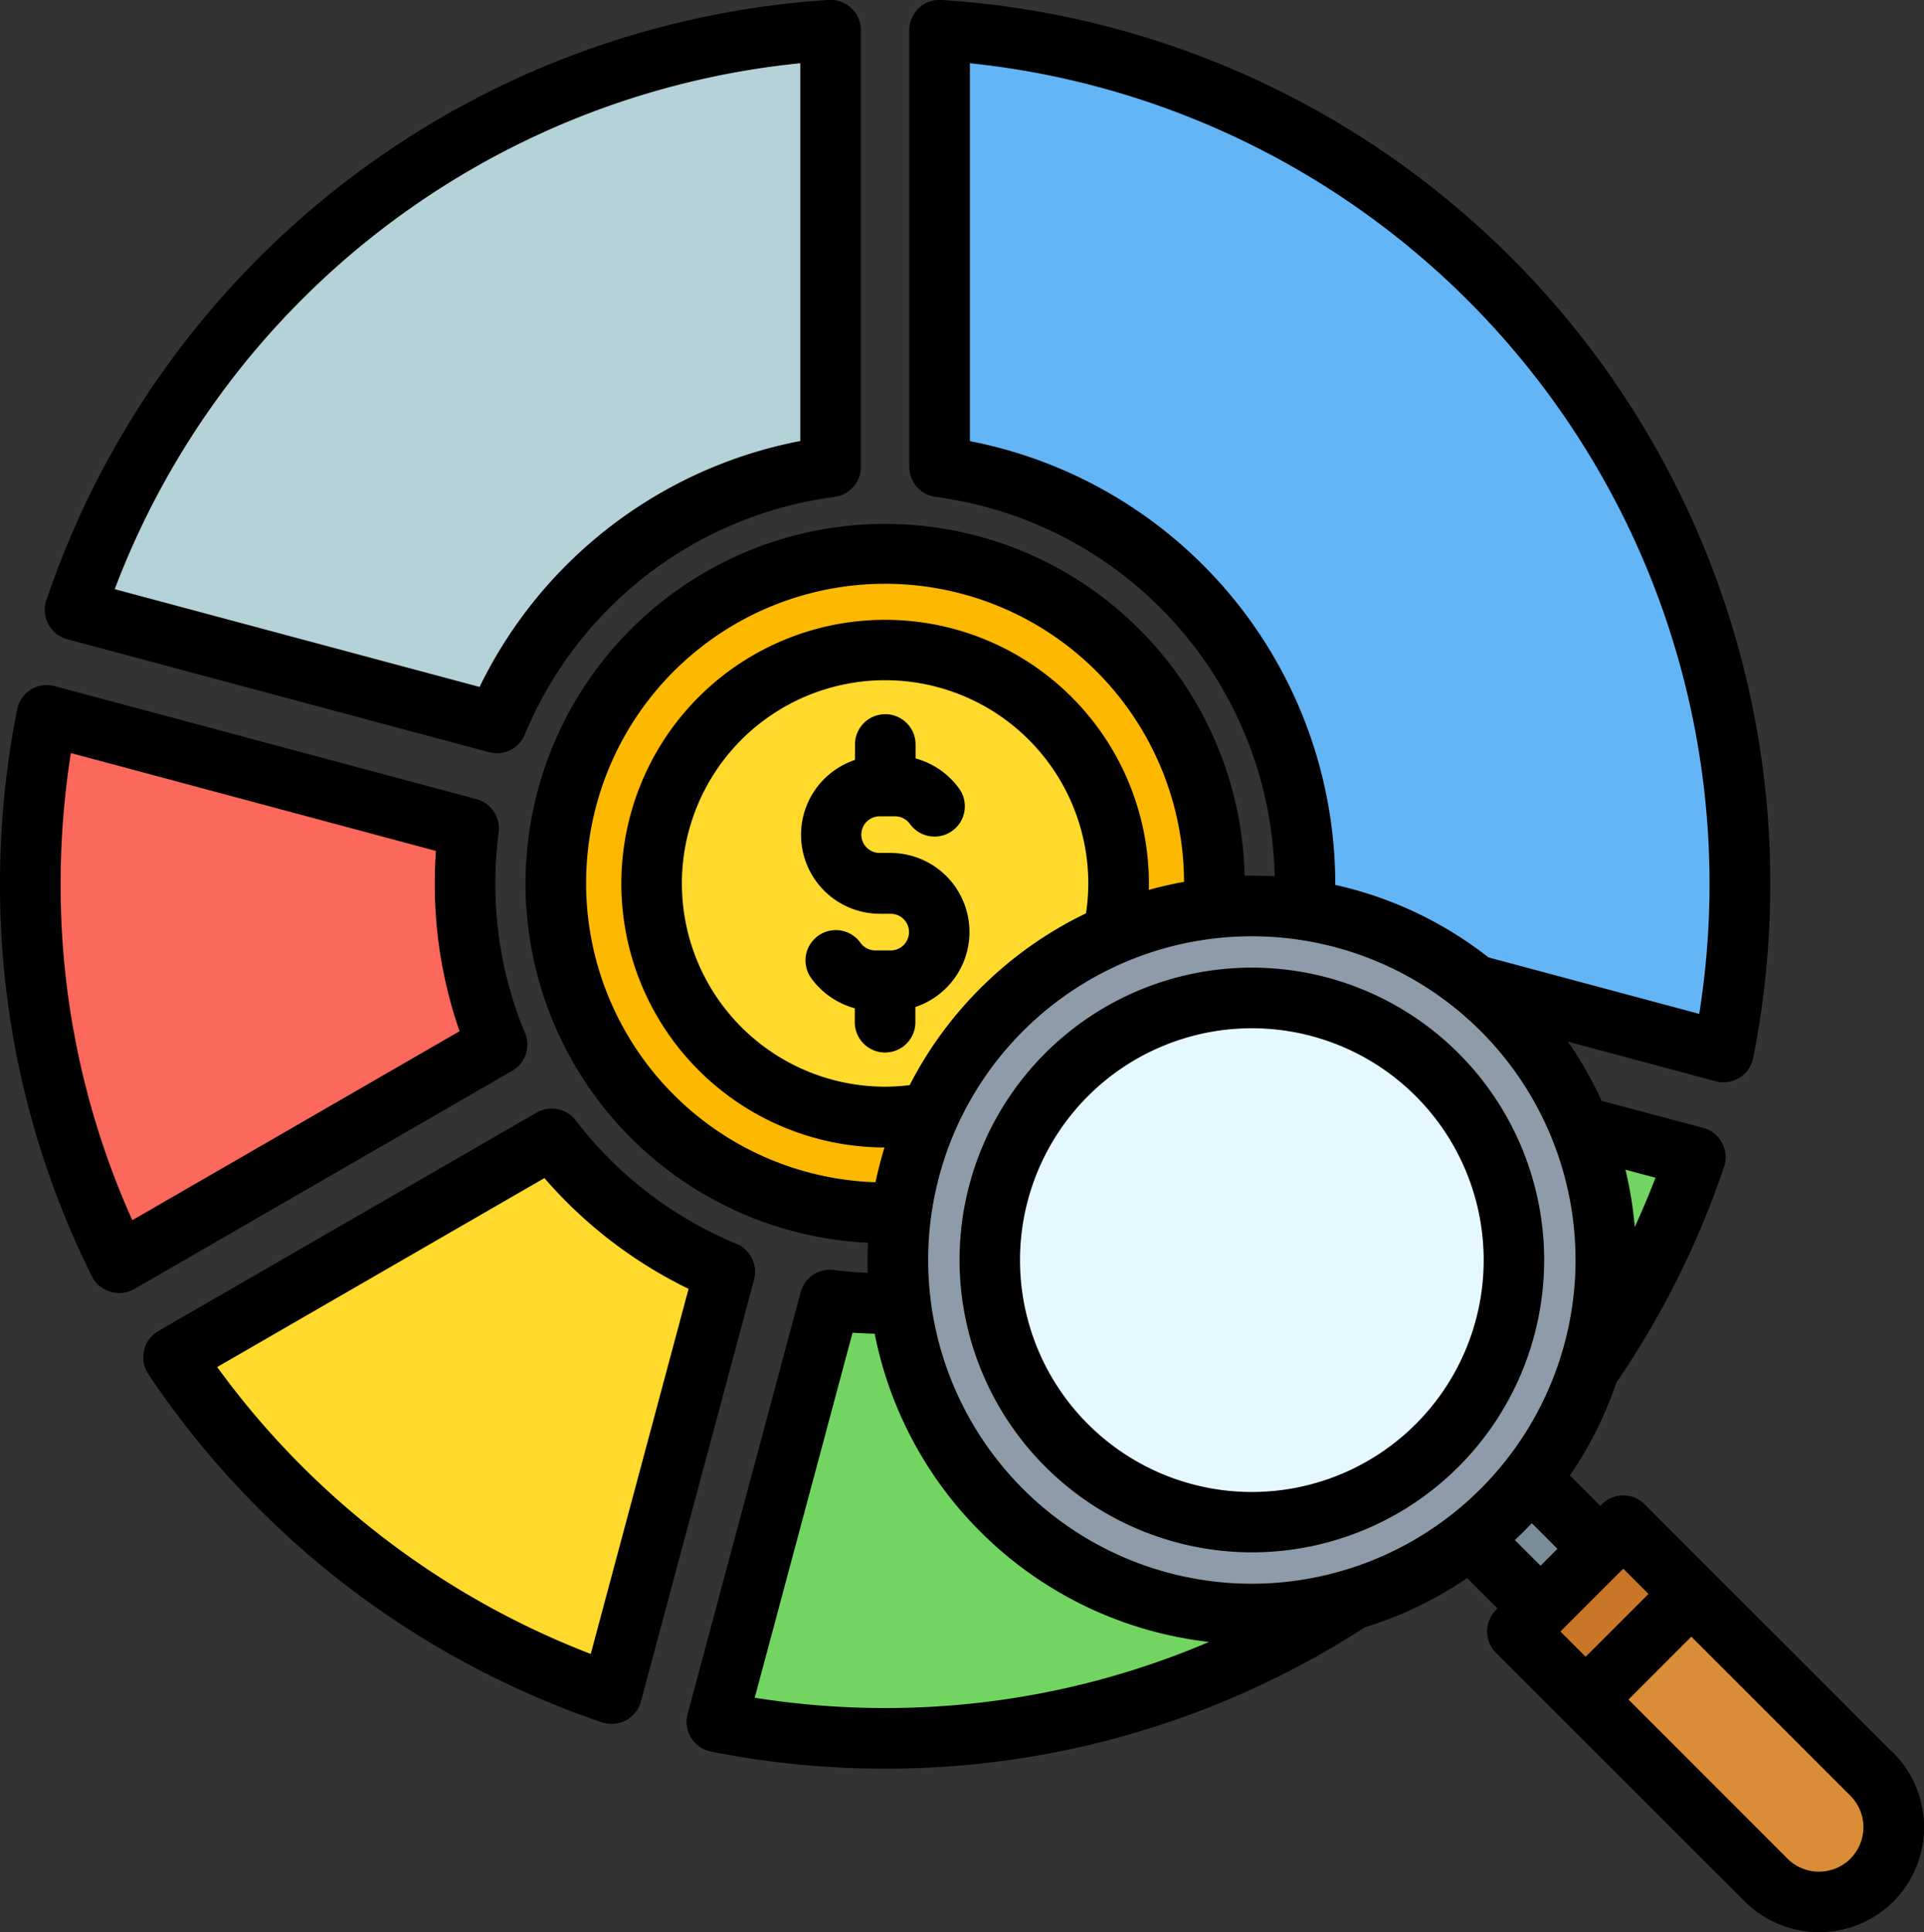 <svg xmlns="http://www.w3.org/2000/svg" width="49.795" height="49.999" viewBox="0 0 49.795 49.999"><rect x="0" y="0" width="49.795" height="49.999" fill="#333333" stroke="none"/><g transform="translate(-2.042 -1.001)"><g transform="translate(2.827 1.786)"><g transform="translate(13.601 13.554)"><circle cx="8.522" cy="8.522" r="8.522" fill="#fdb800"/><circle cx="6.043" cy="6.043" r="6.043" transform="translate(2.479 2.479)" fill="#ffda2d"/></g><path d="M10.477,189.792a22.2,22.2,0,0,0,1.866,14.171l9.786-5.65a10.832,10.832,0,0,1-.829-4.169,10.968,10.968,0,0,1,.094-1.427Z" transform="translate(-10.048 -172.068)" fill="#fc685b" fill-rule="evenodd"/><path d="M191.309,294.091a22.153,22.153,0,0,0,25.318-14.615L205.71,276.55a10.885,10.885,0,0,1-11.476,6.625Z" transform="translate(-173.539 -250.32)" fill="#72d561" fill-rule="evenodd"/><path d="M47.863,307.272a22.182,22.182,0,0,0,11.337,8.7l2.925-10.916a10.907,10.907,0,0,1-4.476-3.438Z" transform="translate(-44.156 -272.934)" fill="#ffda2d" fill-rule="evenodd"/><path d="M41.416,9A22.136,22.136,0,0,0,21.863,24l10.915,2.925A10.882,10.882,0,0,1,41.416,20.3Z" transform="translate(-20.705 -9.001)" fill="#b4d2d7" fill-rule="evenodd"/><path d="M270.378,35.431A22.137,22.137,0,0,0,250.095,9V20.3a10.878,10.878,0,0,1,9.367,12.207Z" transform="translate(-226.562 -9.002)" fill="#64b5f6" fill-rule="evenodd"/><g transform="translate(21.603 21.778)"><path d="M386.693,389.8l1.5-1.6-3.022-3.022-1.6,1.491Z" transform="translate(-368.549 -370.078)" fill="#7a8c98" fill-rule="evenodd"/><ellipse cx="9.161" cy="9.161" rx="9.161" ry="9.161" transform="translate(0 1.814) rotate(-5.682)" fill="#8d9ca8"/><path d="M270.145,264.41a6.781,6.781,0,1,1-6.781,6.781A6.781,6.781,0,0,1,270.145,264.41Z" transform="translate(-260.133 -261.149)" fill="#e6f8ff" fill-rule="evenodd"/><path d="M407.044,406.1l-1.989,1.989a.529.529,0,0,0,0,.747l6.06,6.06a1.935,1.935,0,0,0,2.736-2.736l-6.06-6.06A.529.529,0,0,0,407.044,406.1Z" transform="translate(-387.794 -388.81)" fill="#da8c36" fill-rule="evenodd"/><path d="M405.055,408.837l1.389,1.389,2.736-2.736-1.389-1.389a.529.529,0,0,0-.747,0l-1.989,1.989A.529.529,0,0,0,405.055,408.837Z" transform="translate(-387.794 -388.81)" fill="#c97629" fill-rule="evenodd"/></g></g><path d="M34.441,27.609a6,6,0,1,1-6,6A6,6,0,0,1,34.441,27.609Zm0,13.562a7.565,7.565,0,1,0-7.565-7.565,7.573,7.573,0,0,0,7.565,7.565ZM49.932,49.1a1.156,1.156,0,0,1-1.626,0L44.189,44.98l1.626-1.627,4.117,4.116a1.151,1.151,0,0,1,0,1.628Zm-5.878-7.506-1.627,1.626.653.653,1.627-1.626Zm-2.806-.741q.227-.212.438-.437l.664.664-.437.437ZM21.575,44.934a21.574,21.574,0,0,0,3.375.266,21.294,21.294,0,0,0,8.383-1.711,9.969,9.969,0,0,1-8.653-7.976q-.286-.006-.573-.026ZM17.211,23.862A7.744,7.744,0,0,0,24.7,31.594q.1-.46.233-.9a6.827,6.827,0,1,1,6.844-6.826c0,.054,0,.108-.005.162q.449-.125.914-.209a7.737,7.737,0,0,0-15.474.047Zm7.738,5.259a5.266,5.266,0,0,0,.636-.04,10.02,10.02,0,0,1,4.564-4.446,5.188,5.188,0,0,0,.059-.773,5.259,5.259,0,1,0-5.259,5.259Zm17.869,4.485a8.377,8.377,0,1,0-8.377,8.377A8.386,8.386,0,0,0,42.819,33.606ZM27.144,12.414V2.637a21.351,21.351,0,0,1,18.876,24.6l-5.456-1.462A9.9,9.9,0,0,0,36.6,23.9c0-.012,0-.023,0-.035a11.68,11.68,0,0,0-9.459-11.449ZM44.888,31.477c-.165.431-.345.857-.537,1.276a9.872,9.872,0,0,0-.241-1.484Zm6.153,14.884-6.433-6.433a.786.786,0,0,0-1.11,0l-.04.04-.785-.786a9.911,9.911,0,0,0,1.2-2.4,22.806,22.806,0,0,0,2.789-5.586.785.785,0,0,0-.541-1.009l-2.627-.7a9.975,9.975,0,0,0-.874-1.531l3.823,1.024a.783.783,0,0,0,.972-.6,23.119,23.119,0,0,0,.444-4.5A22.907,22.907,0,0,0,26.409,1a.783.783,0,0,0-.833.783v11.3a.783.783,0,0,0,.683.777,10.1,10.1,0,0,1,8.772,9.818q-.293-.018-.59-.018l-.188,0a9.306,9.306,0,1,0-9.747,9.5c-.007.148-.011.3-.011.448,0,.111,0,.222.007.331-.294-.013-.588-.037-.878-.075a.784.784,0,0,0-.86.575L19.839,45.353a.785.785,0,0,0,.6.972,23.05,23.05,0,0,0,4.506.444,22.817,22.817,0,0,0,12.419-3.657,9.907,9.907,0,0,0,2.649-1.275l.786.786-.04.04a.785.785,0,0,0,0,1.109L47.2,50.206a2.724,2.724,0,0,0,3.845,0,2.723,2.723,0,0,0,0-3.845ZM27.133,25.12a2.047,2.047,0,0,1-1.4,1.939v.394a.784.784,0,1,1-1.568,0v-.361a2.06,2.06,0,0,1-1.127-.778.784.784,0,1,1,1.272-.919.476.476,0,0,0,.384.2h.4a.474.474,0,1,0,0-.948h-.281a2.043,2.043,0,0,1-.643-3.981v-.4a.784.784,0,1,1,1.568,0v.361a2.06,2.06,0,0,1,1.126.778.784.784,0,1,1-1.27.92.479.479,0,0,0-.386-.2h-.4a.474.474,0,0,0,0,.948h.281A2.045,2.045,0,0,1,27.133,25.12ZM22.754,2.637v9.776a11.686,11.686,0,0,0-8.3,6.364L5.011,16.247A21.235,21.235,0,0,1,22.754,2.637ZM3.782,17.542a.783.783,0,0,1-.54-1.009A22.919,22.919,0,0,1,23.489,1a.785.785,0,0,1,.834.783v11.3a.784.784,0,0,1-.684.777,10.1,10.1,0,0,0-8.014,6.149.786.786,0,0,1-.724.484.806.806,0,0,1-.2-.027ZM5.466,32.576l8.47-4.89a11.6,11.6,0,0,1-.642-3.824c0-.279.011-.562.03-.842L3.876,20.488a21.61,21.61,0,0,0-.265,3.375A21.106,21.106,0,0,0,5.466,32.576ZM15.631,27.73a.785.785,0,0,1-.332.98L5.514,34.36a.794.794,0,0,1-.392.1.808.808,0,0,1-.227-.033.785.785,0,0,1-.476-.4A22.672,22.672,0,0,1,2.042,23.862a23.12,23.12,0,0,1,.444-4.506.783.783,0,0,1,.972-.6l10.916,2.924a.785.785,0,0,1,.574.86,10.186,10.186,0,0,0-.087,1.325,10.03,10.03,0,0,0,.769,3.868Zm1.7,16.07a21.505,21.505,0,0,1-9.668-7.424l8.469-4.89a11.7,11.7,0,0,0,3.731,2.867ZM21.1,33.187a.783.783,0,0,1,.458.928L18.629,45.03a.789.789,0,0,1-.388.489.778.778,0,0,1-.369.092.787.787,0,0,1-.251-.041A23.049,23.049,0,0,1,5.881,36.558a.785.785,0,0,1,.261-1.115l9.786-5.65a.786.786,0,0,1,1.014.2A10.131,10.131,0,0,0,21.1,33.187Z" transform="translate(0 0)" fill-rule="evenodd"/></g></svg>